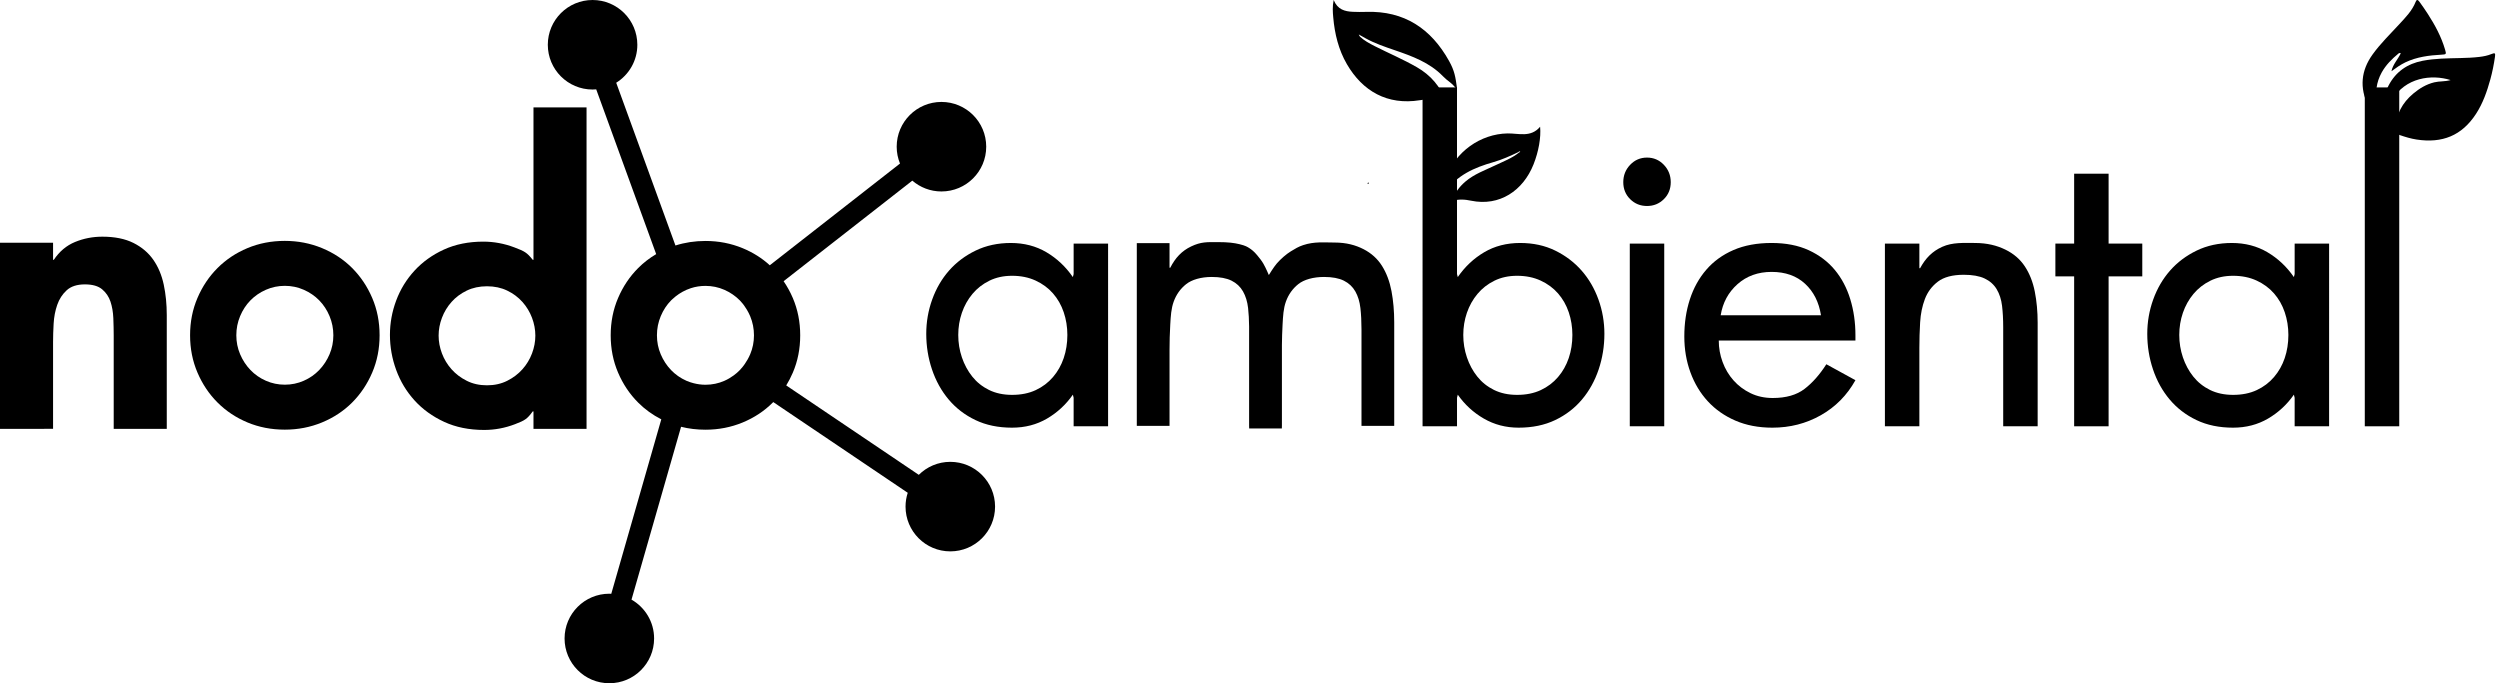 <?xml version="1.0" encoding="utf-8"?>
<!-- Generator: Adobe Illustrator 17.0.0, SVG Export Plug-In . SVG Version: 6.00 Build 0)  -->
<!DOCTYPE svg PUBLIC "-//W3C//DTD SVG 1.1//EN" "http://www.w3.org/Graphics/SVG/1.1/DTD/svg11.dtd">
<svg version="1.1" id="Layer_1" xmlns="http://www.w3.org/2000/svg" xmlns:xlink="http://www.w3.org/1999/xlink" x="0px" y="0px"
	 width="1143.885px" height="312.619px" viewBox="0 0 1143.885 312.619" enable-background="new 0 0 1143.885 312.619"
	 xml:space="preserve">
<g>
	<path d="M1065.689,195.05h-15.764v-13.04l-0.349-1.429c-3.154,4.526-7.094,8.174-11.824,10.946
		c-4.729,2.77-10.071,4.157-16.027,4.157c-6.305,0-11.884-1.161-16.728-3.479c-4.847-2.317-8.933-5.456-12.261-9.417
		c-3.328-3.959-5.868-8.541-7.619-13.746c-1.752-5.203-2.628-10.633-2.628-16.291c0-5.431,0.903-10.661,2.714-15.697
		c1.809-5.033,4.38-9.445,7.707-13.236c3.328-3.79,7.385-6.844,12.175-9.164c4.786-2.318,10.159-3.479,16.115-3.479
		c6.07,0,11.5,1.417,16.289,4.243c4.787,2.829,8.815,6.617,12.087,11.369l0.349-1.402v-13.932h15.764V195.05z M1021.761,180.675
		c4.103,0,7.71-0.726,10.816-2.177c3.104-1.451,5.741-3.438,7.904-5.965c2.163-2.523,3.799-5.426,4.909-8.705
		c1.108-3.278,1.665-6.797,1.665-10.56c0-3.653-0.556-7.118-1.665-10.398c-1.11-3.277-2.746-6.151-4.909-8.625
		c-2.163-2.471-4.825-4.433-7.987-5.884c-3.161-1.451-6.739-2.176-10.733-2.176c-3.884,0-7.35,0.753-10.4,2.257
		c-3.053,1.507-5.631,3.521-7.737,6.046c-2.109,2.527-3.718,5.4-4.827,8.625c-1.109,3.224-1.663,6.609-1.663,10.156
		c0,3.547,0.554,6.96,1.663,10.238c1.108,3.28,2.689,6.207,4.743,8.786c2.052,2.579,4.602,4.622,7.655,6.126
		C1014.246,179.924,1017.768,180.675,1021.761,180.675z"/>
	<path d="M24.28,118.871h0.347c2.542-3.815,5.779-6.531,9.711-8.152c3.929-1.617,8.092-2.428,12.487-2.428
		c5.663,0,10.405,0.954,14.22,2.862c3.815,1.908,6.851,4.482,9.106,7.718c2.255,3.238,3.842,7.024,4.769,11.359
		c0.923,4.335,1.387,8.991,1.387,13.961v52.028H52.028v-42.683c0-2.542-0.06-5.202-0.174-7.978c-0.116-2.774-0.55-5.289-1.301-7.544
		c-0.753-2.255-2.024-4.132-3.815-5.636c-1.794-1.502-4.422-2.255-7.891-2.255c-3.585,0-6.36,0.897-8.325,2.687
		c-1.968,1.795-3.412,4.019-4.335,6.678c-0.927,2.66-1.475,5.522-1.648,8.585c-0.174,3.064-0.26,5.869-0.26,8.41v39.734H0v-85.152
		h24.28V118.871z"/>
	<path d="M507.009,195.05h-15.764v-13.04l-0.349-1.429c-3.154,4.526-7.094,8.174-11.824,10.946
		c-4.729,2.77-10.071,4.157-16.027,4.157c-6.305,0-11.884-1.161-16.728-3.479c-4.847-2.317-8.933-5.456-12.261-9.417
		c-3.328-3.959-5.868-8.541-7.619-13.746c-1.752-5.203-2.628-10.633-2.628-16.291c0-5.431,0.903-10.661,2.714-15.697
		c1.809-5.033,4.38-9.445,7.707-13.236c3.328-3.79,7.385-6.844,12.175-9.164c4.786-2.318,10.159-3.479,16.115-3.479
		c6.07,0,11.5,1.417,16.289,4.243c4.787,2.829,8.815,6.617,12.087,11.369l0.349-1.402v-13.932h15.764V195.05z M463.081,180.675
		c4.103,0,7.71-0.726,10.817-2.177c3.104-1.451,5.741-3.438,7.904-5.965c2.163-2.523,3.798-5.426,4.909-8.705
		c1.108-3.278,1.665-6.797,1.665-10.56c0-3.653-0.556-7.118-1.665-10.398c-1.11-3.277-2.746-6.151-4.909-8.625
		c-2.163-2.471-4.825-4.433-7.987-5.884c-3.161-1.451-6.739-2.176-10.733-2.176c-3.884,0-7.35,0.753-10.4,2.257
		c-3.053,1.507-5.631,3.521-7.737,6.046c-2.109,2.527-3.718,5.4-4.827,8.625c-1.109,3.224-1.663,6.609-1.663,10.156
		c0,3.547,0.554,6.96,1.663,10.238c1.108,3.28,2.689,6.207,4.743,8.786c2.052,2.579,4.602,4.622,7.655,6.126
		C455.565,179.924,459.087,180.675,463.081,180.675z"/>
	<path d="M650.894,40h15.764v85.385l0.35,1.402c3.268-4.752,7.296-8.54,12.086-11.369c4.787-2.826,10.275-4.243,16.465-4.243
		c5.956,0,11.298,1.161,16.028,3.479c4.729,2.32,8.757,5.374,12.086,9.164c3.328,3.791,5.895,8.203,7.707,13.236
		c1.809,5.036,2.716,10.267,2.716,15.697c0,5.659-0.877,11.088-2.628,16.291c-1.752,5.204-4.292,9.787-7.619,13.746
		c-3.328,3.961-7.417,7.101-12.261,9.417c-4.848,2.318-10.422,3.479-16.728,3.479c-5.841,0-11.153-1.387-15.94-4.157
		c-4.79-2.771-8.758-6.419-11.911-10.946l-0.35,1.429v13.04h-15.764V40z M694.156,180.675c4.103,0,7.71-0.726,10.817-2.177
		c3.104-1.451,5.741-3.438,7.904-5.965c2.163-2.523,3.798-5.426,4.909-8.705c1.108-3.278,1.664-6.797,1.664-10.56
		c0-3.653-0.556-7.118-1.664-10.398c-1.11-3.277-2.746-6.151-4.909-8.625c-2.163-2.471-4.825-4.433-7.987-5.884
		c-3.161-1.451-6.739-2.176-10.733-2.176c-3.884,0-7.35,0.753-10.4,2.257c-3.053,1.507-5.631,3.521-7.737,6.046
		c-2.109,2.527-3.718,5.4-4.827,8.625c-1.109,3.224-1.663,6.609-1.663,10.156c0,3.547,0.554,6.96,1.663,10.238
		c1.108,3.28,2.689,6.207,4.743,8.786c2.052,2.579,4.602,4.622,7.655,6.126C686.639,179.924,690.162,180.675,694.156,180.675z"/>
	<path d="M753.597,72.102c3.035,0,5.606,1.102,7.707,3.305c2.101,2.205,3.153,4.854,3.153,7.949c0,3.098-1.051,5.689-3.153,7.77
		c-2.101,2.085-4.672,3.127-7.707,3.127c-3.039,0-5.606-1.042-7.707-3.127c-2.103-2.081-3.153-4.672-3.153-7.77
		c0-3.095,1.05-5.744,3.153-7.949C747.991,73.204,750.558,72.102,753.597,72.102z M761.478,195.05h-15.764v-83.598h15.764V195.05z"
		/>
	<path d="M786.43,155.805c0,3.394,0.583,6.677,1.751,9.843c1.167,3.168,2.831,5.968,4.993,8.4c2.16,2.434,4.756,4.385,7.795,5.854
		c3.035,1.472,6.421,2.206,10.159,2.206c6.07,0,10.918-1.384,14.539-4.158c3.618-2.771,6.947-6.533,9.984-11.285l13.311,7.297
		c-3.854,6.902-9.137,12.247-15.851,16.037c-6.716,3.789-14.1,5.684-22.158,5.684c-6.306,0-11.942-1.076-16.904-3.223
		c-4.964-2.149-9.168-5.091-12.612-8.825c-3.445-3.733-6.103-8.146-7.969-13.237c-1.869-5.09-2.802-10.576-2.802-16.46
		c0-6.109,0.846-11.765,2.54-16.969c1.692-5.203,4.204-9.729,7.532-13.576c3.327-3.845,7.471-6.844,12.436-8.994
		c4.962-2.147,10.772-3.225,17.429-3.225c6.538,0,12.201,1.104,16.99,3.31c4.787,2.206,8.758,5.204,11.911,8.994
		c3.153,3.791,5.517,8.26,7.094,13.406c1.578,5.149,2.364,10.664,2.364,16.546v2.375H786.43z M833.198,144.266
		c-0.936-5.995-3.358-10.802-7.27-14.425c-3.913-3.619-9.021-5.43-15.326-5.43c-6.191,0-11.386,1.867-15.59,5.6
		c-4.204,3.733-6.773,8.485-7.707,14.254H833.198z"/>
	<path d="M878.214,122.705h0.349c2.452-4.523,5.493-7.681,10.101-9.766c4.714-2.132,9.878-1.765,14.901-1.765
		c5.718,0,10.176,1.181,13.973,3.026c3.792,1.847,6.771,4.407,8.933,7.68c2.16,3.277,3.678,7.118,4.554,11.522
		c0.874,4.407,1.314,9.172,1.314,14.291v47.356h-15.766v-45.391c0-3.572-0.176-6.817-0.525-9.736
		c-0.352-2.916-1.169-5.448-2.452-7.591c-1.288-2.144-3.127-3.78-5.519-4.912c-2.395-1.131-5.576-1.697-9.546-1.697
		c-5.139,0-9.08,1.043-11.824,3.125c-2.744,2.085-4.728,4.734-5.954,7.949c-1.226,3.215-1.958,6.787-2.19,10.717
		c-0.235,3.93-0.349,7.801-0.349,11.611v35.924h-15.766v-83.598h15.766V122.705z"/>
	<path d="M964.798,195.05h-15.763v-68.593h-8.584v-15.004h8.584V79.477h15.763v31.975h15.414v15.004h-15.414V195.05z"/>
	<path d="M1097.784,195.05h-15.766V40h15.766V195.05z"/>
	<path d="M130.329,110.218c6.01,0,11.677,1.101,16.996,3.295c5.316,2.197,9.912,5.233,13.788,9.104
		c3.872,3.875,6.937,8.441,9.191,13.701c2.255,5.263,3.381,10.956,3.381,17.083c0,6.129-1.127,11.822-3.381,17.082
		c-2.255,5.263-5.32,9.829-9.191,13.701c-3.875,3.875-8.472,6.91-13.788,9.106c-5.32,2.195-10.986,3.294-16.996,3.294
		c-6.13,0-11.822-1.1-17.082-3.294c-5.263-2.196-9.829-5.23-13.701-9.106c-3.875-3.872-6.938-8.437-9.191-13.701
		c-2.255-5.26-3.383-10.953-3.383-17.082c0-6.128,1.128-11.82,3.383-17.083c2.253-5.26,5.316-9.825,9.191-13.701
		c3.872-3.872,8.437-6.907,13.701-9.104C118.506,111.319,124.199,110.218,130.329,110.218z M130.329,130.786
		c-3.052,0-5.944,0.603-8.671,1.804c-2.73,1.203-5.087,2.823-7.076,4.856c-1.99,2.036-3.562,4.44-4.718,7.215
		c-1.157,2.775-1.734,5.689-1.734,8.741c0,3.052,0.577,5.944,1.734,8.671c1.155,2.729,2.728,5.134,4.718,7.214
		c1.988,2.081,4.346,3.725,7.076,4.926c2.728,1.203,5.619,1.804,8.671,1.804c3.052,0,5.942-0.6,8.671-1.804
		c2.728-1.201,5.086-2.844,7.076-4.926c1.988-2.08,3.56-4.485,4.718-7.214c1.155-2.728,1.734-5.619,1.734-8.671
		c0-3.052-0.579-5.966-1.734-8.741c-1.157-2.775-2.73-5.179-4.718-7.215c-1.99-2.033-4.348-3.653-7.076-4.856
		C136.271,131.389,133.381,130.786,130.329,130.786z"/>
	<path d="M244.095,188.241h-0.347c-2.544,3.468-3.52,4.094-8.098,5.849c-4.579,1.755-9.285,2.636-14.117,2.636
		c-6.868,0-12.972-1.236-18.314-3.706c-5.342-2.472-9.857-5.739-13.544-9.803c-3.691-4.063-6.487-8.704-8.394-13.922
		c-1.908-5.216-2.862-10.57-2.862-16.064c0-5.38,0.953-10.627,2.862-15.734c1.907-5.107,4.703-9.664,8.394-13.675
		c3.687-4.008,8.17-7.221,13.448-9.638c5.276-2.415,11.285-3.625,18.028-3.625c4.832,0,9.568,0.88,14.212,2.636
		c4.642,1.759,5.725,2.324,8.386,5.676h0.347V49.153h24.28v147.066h-24.28V188.241z M222.819,176.296
		c3.435,0,6.517-0.685,9.253-2.059c2.734-1.372,5.056-3.131,6.963-5.273c1.908-2.142,3.369-4.556,4.388-7.249
		c1.016-2.691,1.525-5.409,1.525-8.155c0-2.744-0.51-5.463-1.525-8.155c-1.019-2.69-2.48-5.107-4.388-7.249
		c-1.907-2.142-4.229-3.873-6.963-5.19c-2.736-1.318-5.818-1.978-9.253-1.978c-3.434,0-6.518,0.659-9.251,1.978
		c-2.736,1.317-5.056,3.048-6.963,5.19c-1.908,2.142-3.371,4.559-4.388,7.249c-1.019,2.693-1.525,5.411-1.525,8.155
		c0,2.746,0.506,5.465,1.525,8.155c1.017,2.693,2.48,5.107,4.388,7.249c1.907,2.142,4.227,3.901,6.963,5.273
		C216.301,175.611,219.385,176.296,222.819,176.296z"/>
	<path d="M636.683,133.201c-0.833-4.403-2.275-8.245-4.327-11.522c-2.054-3.273-4.884-5.833-8.486-7.68
		c-3.607-1.845-7.842-3.026-13.274-3.026c-4.771,0-9.184-0.522-14.336,1.183c-2.215,0.733-3.711,1.672-5.633,2.843
		c-2.049,1.249-4.653,3.5-6.414,5.548c-1.483,1.724-3.649,5.306-3.649,5.306c-0.147-0.264-1.138-2.824-2.493-5.2
		c-0.766-1.344-1.815-2.626-2.817-3.845c-1.455-1.771-2.702-2.693-3.553-3.238c-0.931-0.596-1.766-1.169-4.51-1.828
		c-2.477-0.595-5.134-0.969-10.112-0.969c-4.771,0-7.547-0.168-12.025,1.964c-4.378,2.084-7.267,5.242-9.596,9.766h-0.332V111.25
		h-14.977v83.598h14.977v-34.723c0-3.81,0.108-7.682,0.332-11.611c0.221-3.93,0.414-7.313,1.579-10.528
		c1.165-3.215,3.049-5.864,5.656-7.949c2.607-2.082,6.853-3.315,11.735-3.315c3.771,0,6.794,0.566,9.069,1.697
		c2.273,1.133,4.02,2.768,5.243,4.912c1.219,2.143,1.995,4.675,2.329,7.591c0.29,2.55,0.43,5.395,0.467,8.443v45.482l0.032,1.202
		h14.946l0.032-1.202v-36.94c0.034-3.096,0.12-6.221,0.3-9.394c0.221-3.93,0.378-7.352,1.543-10.567
		c1.165-3.215,3.049-5.864,5.656-7.949c2.607-2.082,6.889-3.276,11.771-3.276c3.771,0,6.794,0.566,9.069,1.697
		c2.273,1.133,4.02,2.768,5.243,4.912c1.219,2.143,1.995,4.675,2.329,7.591c0.332,2.919,0.499,6.164,0.499,9.736v44.19h14.977
		v-47.356C637.931,142.373,637.514,137.608,636.683,133.201z"/>
	<g>
		<path d="M1121.283,36.637c-8.699-2.73-20.725-1.264-26.894,9.238c-1.734,2.953-3.029,6.077-4.102,9.333
			c-0.291-0.147-0.505-0.201-0.507-0.263c-0.2-5.507,0.507-10.818,3.111-15.797c3.338-6.382,8.621-9.988,15.59-11.337
			c5.728-1.109,11.533-1.106,17.328-1.251c2.9-0.073,5.797-0.177,8.679-0.525c1.876-0.227,3.716-0.583,5.484-1.308
			c1.637-0.671,1.858-0.452,1.596,1.369c-0.497,3.448-1.179,6.866-2.102,10.219c-1.526,5.537-3.404,10.945-6.572,15.81
			c-6.496,9.975-15.449,13.503-27.146,11.723c-2.661-0.405-5.226-1.188-7.77-2.063c-1.466-0.504-2.042-1.423-1.966-2.951
			c0.323-6.555,3.188-11.809,8.146-15.978c2.849-2.395,5.994-4.296,9.653-5.187C1116.176,37.092,1118.662,37.394,1121.283,36.637z"
			/>
		<path d="M1094.215,32.587c0.657-3.173,2.963-5.412,4.266-8.206c-0.469-0.3-0.891-0.026-1.156,0.194
			c-2.957,2.459-5.652,5.136-7.553,8.556c-2.519,4.533-3.086,9.32-2.029,14.311c0.401,1.894,0.171,3.751,0.179,5.627
			c0.001,0.348-0.007,0.803-0.435,0.86c-0.205,0.027-0.501-0.261-0.681-0.471c-1.33-1.551-2.396-3.286-3.273-5.118
			c-3.92-8.184-3.299-15.967,2.028-23.386c3.613-5.03,8.045-9.317,12.214-13.846c2.893-3.142,5.92-6.184,7.522-10.289
			c0.422-1.081,0.932-1.092,1.698-0.047c1.329,1.811,2.605,3.665,3.825,5.552c3.319,5.134,6.206,10.484,7.936,16.389
			c0.615,2.099,0.567,2.185-1.646,2.306c-5.678,0.311-11.258,1.011-16.484,3.493C1098.329,29.604,1096.305,31.08,1094.215,32.587z"
			/>
	</g>
	<path d="M610.227,0c-0.622,3.08-0.408,5.53-0.197,7.96c0.655,7.545,2.433,14.834,6.247,21.401
		c7.184,12.367,18.517,18.868,33.368,16.499c3.948-0.63,7.924-1.227,11.981,0.553c-2.627-6.98-7.091-12.062-13.285-15.632
		c-6.271-3.614-12.945-6.431-19.39-9.704c-2.366-1.202-4.708-2.464-6.679-4.288c-0.167-0.155-0.238-0.413-0.573-1.025
		c1.306,0.735,2.24,1.27,3.183,1.79c4.196,2.312,8.69,3.836,13.215,5.387c8.002,2.743,16.033,5.639,22.122,11.936
		c2.273,2.351,3.407,2.487,5.509,5.003c0.221,0.265,0.369,0.646,0.95,0.529c-0.737-5.249-1.092-7.92-3.668-12.542
		c-8.231-14.768-20.491-22.97-37.868-22.433c-2.05,0.063-4.108,0.066-6.156-0.031C615.351,5.233,612.026,4.413,610.227,0z"/>
	<path d="M694.983,69.833c-3.181,2.577-6.992,3.987-10.621,5.731c-4.786,2.299-9.862,4.055-13.969,7.607
		c-2.695,2.331-4.758,5.077-6.176,8.864c3.197-1.045,6.051-0.79,8.859-0.206c13.043,2.708,23.819-4.588,28.592-16.606
		c2.332-5.872,3.478-12.331,3.015-17.23c-4.242,5.06-9.802,2.986-14.84,3.058c-12.436,0.177-24.134,8.477-28.198,20.445
		c-0.798,2.35-1.689,4.683-1.8,7.194c0.857,0.418,1.161-0.313,1.417-0.693c5.297-7.859,13.362-11.326,22.003-13.796
		c4.03-1.152,7.805-2.853,11.555-4.655c0.183-0.353,0.418-0.401,0.784-0.064C695.375,69.609,695.179,69.721,694.983,69.833z"/>
	<path d="M626.408,83.833c-0.191,0.121-0.381,0.242-0.603,0.382c-0.126-0.481,0.027-0.666,0.424-0.662
		C626.292,83.645,626.352,83.738,626.408,83.833z"/>
	<path d="M434.817,211.318c-5.627,0-10.721,2.271-14.423,5.944l-60.651-40.909c1.127-1.842,2.134-3.786,3.014-5.84
		c2.255-5.26,3.381-10.953,3.381-17.082c0-6.128-1.127-11.82-3.381-17.083c-1.181-2.755-2.59-5.314-4.215-7.688l58.892-46.011
		c3.584,3.08,8.236,4.953,13.332,4.953c11.313,0,20.483-9.171,20.483-20.483c0-11.313-9.171-20.483-20.483-20.483
		c-11.313,0-20.483,9.171-20.483,20.483c0,2.729,0.544,5.327,1.513,7.708l-59.575,46.544c-3.582-3.267-7.728-5.878-12.443-7.827
		c-5.32-2.195-10.986-3.295-16.996-3.295c-4.852,0-9.425,0.701-13.731,2.077l-27.104-74.467c5.799-3.617,9.67-10.035,9.67-17.373
		C291.618,9.171,282.448,0,271.135,0c-11.313,0-20.483,9.171-20.483,20.483c0,11.313,9.171,20.483,20.483,20.483
		c0.561,0,1.113-0.04,1.662-0.084l27.44,75.392c-3.026,1.786-5.774,3.908-8.237,6.371c-3.875,3.875-6.938,8.441-9.191,13.701
		c-2.255,5.263-3.383,10.956-3.383,17.083c0,6.129,1.128,11.822,3.383,17.082c2.253,5.263,5.316,9.829,9.191,13.701
		c3.083,3.086,6.615,5.63,10.58,7.651l-22.891,79.834c-0.295-0.013-0.586-0.045-0.884-0.045c-11.313,0-20.483,9.171-20.483,20.483
		c0,11.313,9.171,20.483,20.483,20.483c11.313,0,20.483-9.171,20.483-20.483c0-7.618-4.168-14.25-10.338-17.779l22.675-79.08
		c3.544,0.887,7.262,1.336,11.158,1.336c6.01,0,11.677-1.1,16.996-3.294c5.316-2.196,9.912-5.23,13.788-9.106
		c0.08-0.08,0.155-0.165,0.235-0.246l61.539,41.509c-0.647,1.994-1.007,4.117-1.007,6.326c0,11.313,9.171,20.483,20.483,20.483
		s20.483-9.171,20.483-20.483C455.301,220.489,446.13,211.318,434.817,211.318z M343.248,162.101
		c-0.345,0.813-0.739,1.588-1.157,2.344c-0.395,0.714-0.831,1.396-1.289,2.06c-0.196,0.281-0.393,0.561-0.601,0.832
		c-0.15,0.197-0.301,0.393-0.457,0.586c-0.388,0.476-0.787,0.945-1.213,1.392c-0.438,0.458-0.9,0.885-1.373,1.3
		c-0.466,0.402-0.948,0.784-1.444,1.149c-1.306,0.961-2.716,1.797-4.258,2.476c-2.729,1.203-5.619,1.804-8.671,1.804
		c-1.877,0-3.685-0.255-5.44-0.71c-0.524-0.136-1.043-0.288-1.558-0.458c-0.563-0.194-1.124-0.394-1.674-0.636
		c-0.612-0.269-1.2-0.569-1.775-0.883c-0.174-0.095-0.344-0.197-0.515-0.296c-0.411-0.239-0.811-0.489-1.202-0.751
		c-0.167-0.112-0.337-0.222-0.501-0.339c-1.109-0.789-2.141-1.67-3.083-2.657c-1.99-2.08-3.562-4.485-4.718-7.214
		c-1.157-2.728-1.734-5.619-1.734-8.671s0.577-5.966,1.734-8.741c1.155-2.775,2.728-5.179,4.718-7.215
		c0.218-0.223,0.458-0.423,0.686-0.636c0.455-0.427,0.928-0.835,1.417-1.224c0.022-0.017,0.044-0.033,0.066-0.05
		c0.463-0.365,0.942-0.713,1.436-1.043c0.143-0.095,0.294-0.181,0.44-0.272c0.394-0.25,0.789-0.497,1.203-0.725
		c0.591-0.322,1.196-0.628,1.827-0.906c0.671-0.295,1.353-0.553,2.044-0.776c0,0,0,0,0.001,0c2.117-0.683,4.326-1.027,6.627-1.027
		c3.052,0,5.942,0.603,8.671,1.804c1.332,0.588,2.573,1.278,3.729,2.064c0.603,0.41,1.182,0.846,1.738,1.308
		c0.003,0.002,0.006,0.004,0.009,0.007c0.558,0.465,1.092,0.957,1.601,1.477c0.407,0.417,0.785,0.859,1.157,1.306
		c0.167,0.204,0.335,0.408,0.495,0.619c0.132,0.171,0.253,0.35,0.38,0.525c0.424,0.593,0.83,1.204,1.204,1.842
		c0.545,0.929,1.052,1.892,1.482,2.923c1.155,2.775,1.734,5.689,1.734,8.741S344.403,159.374,343.248,162.101z"/>
</g>
</svg>
